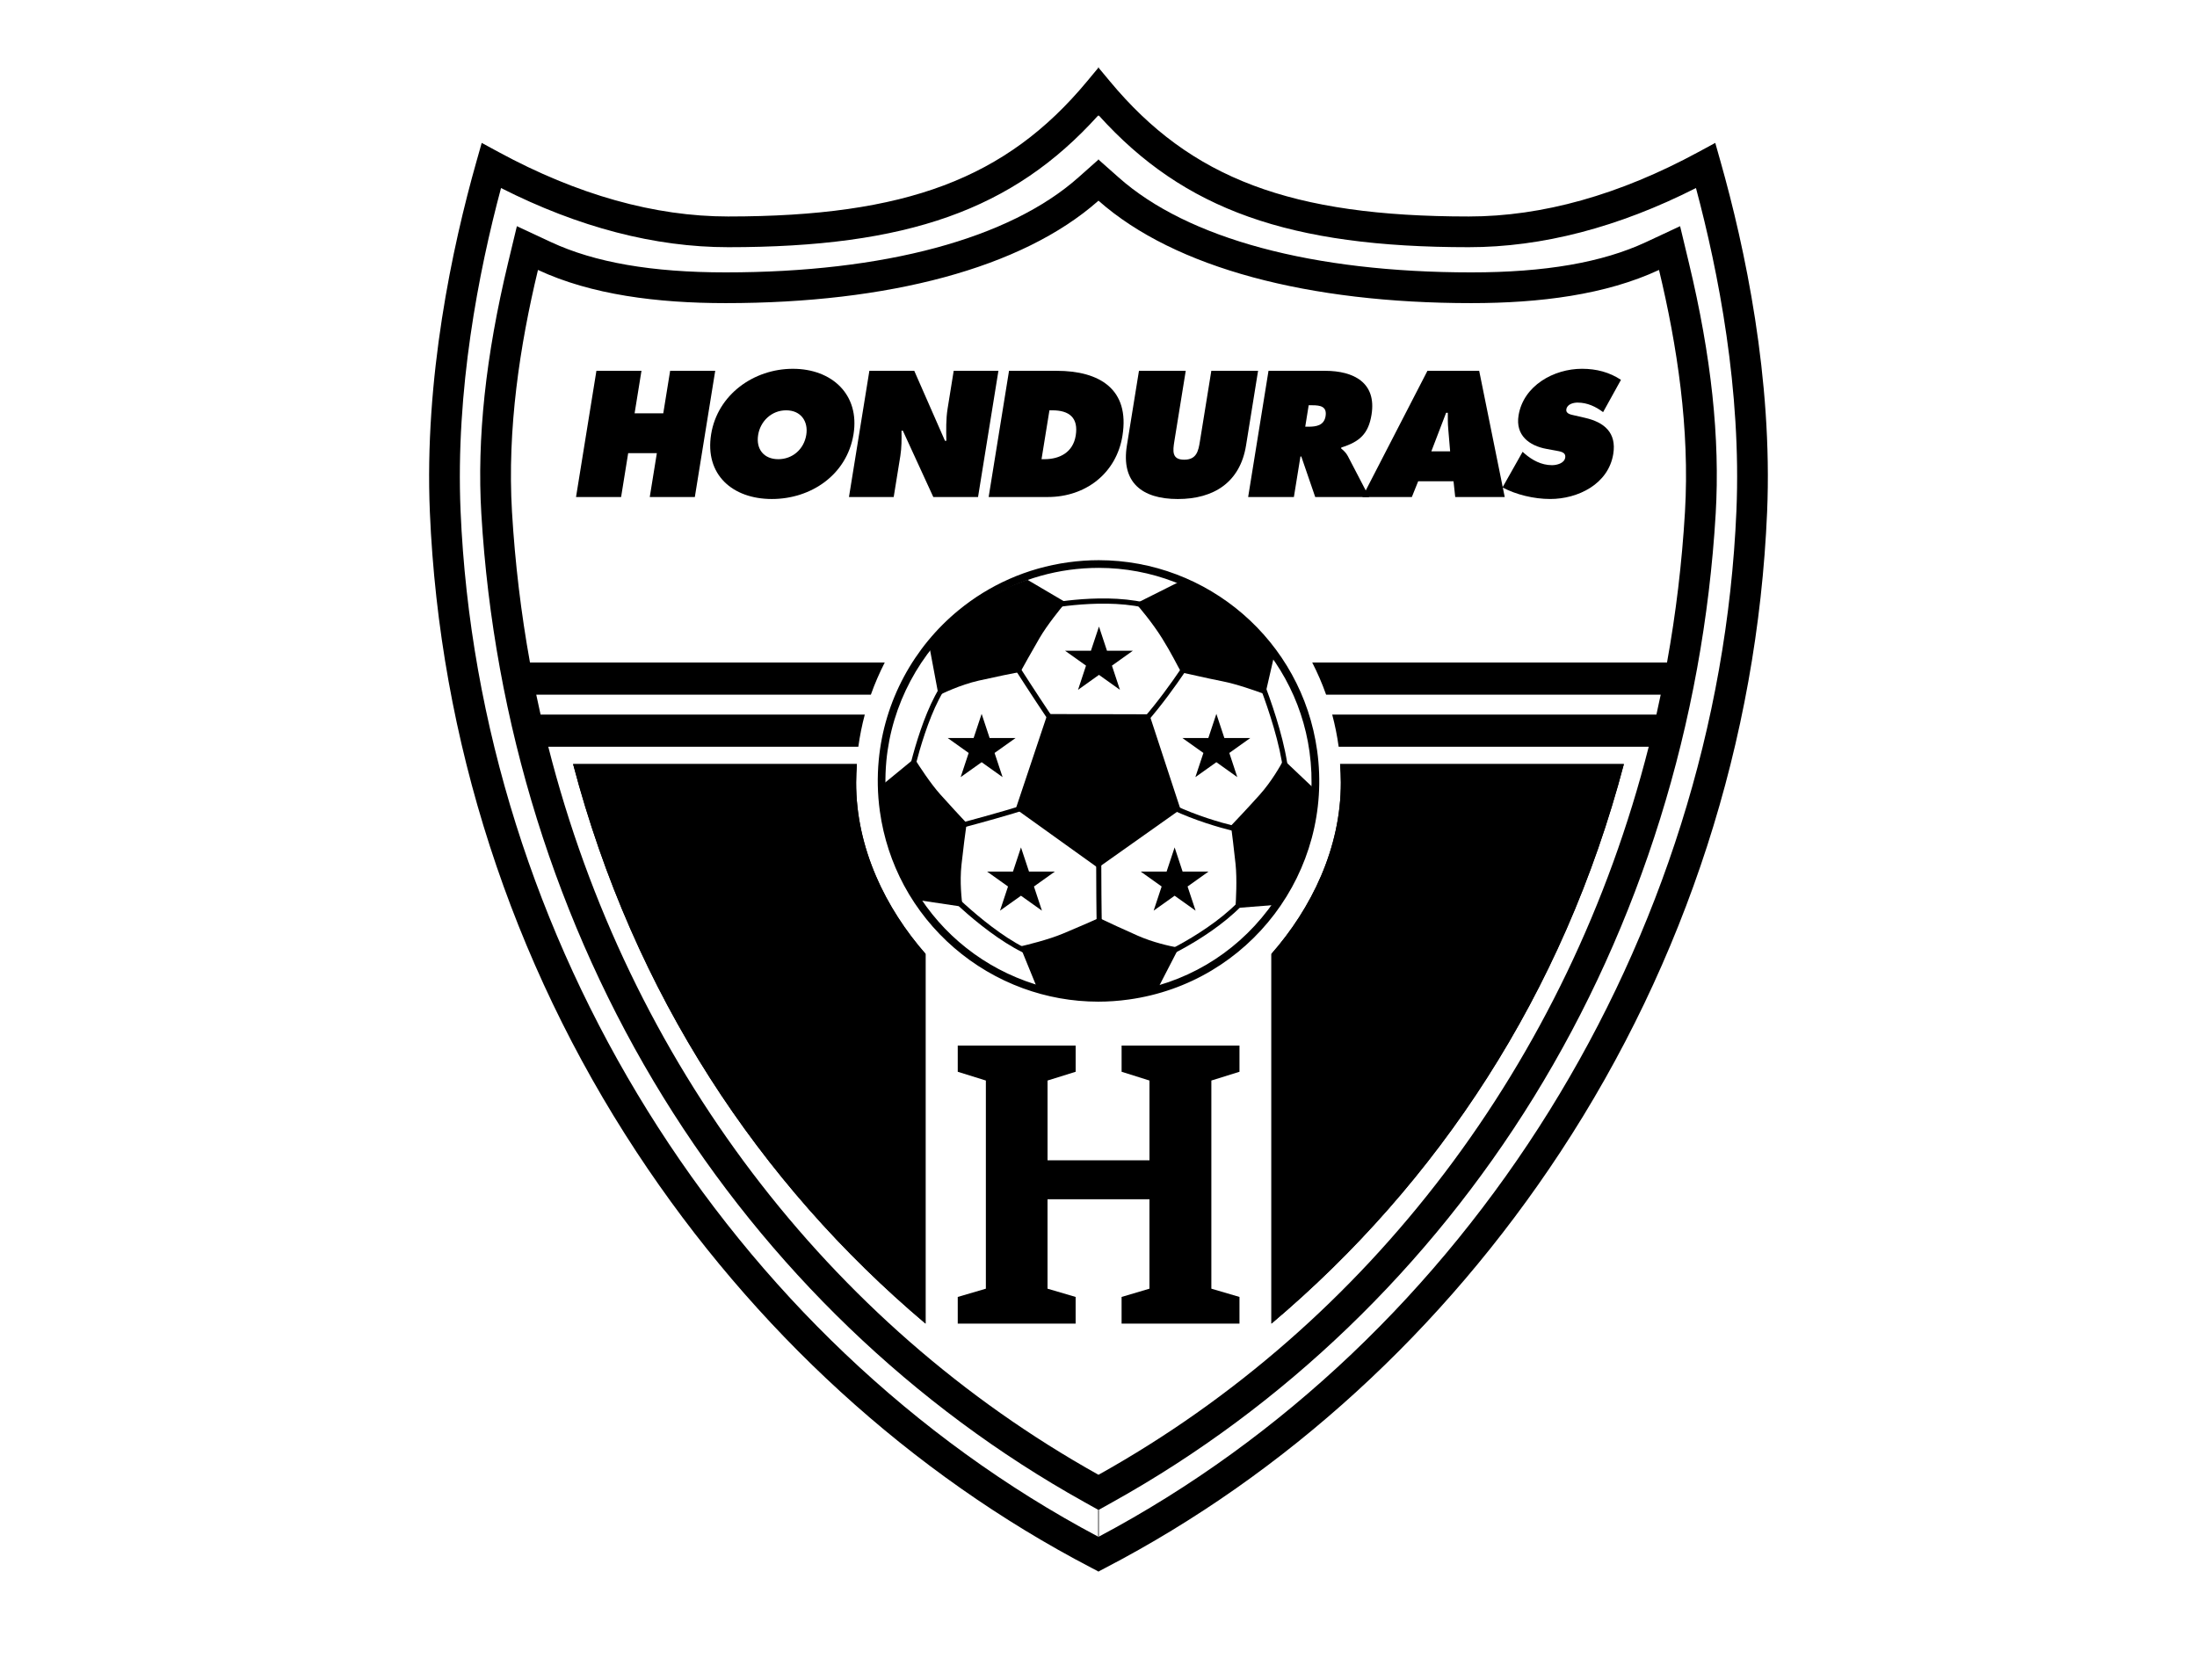 <?xml version="1.0" encoding="utf-8"?>
<!-- Generator: Adobe Illustrator 16.0.0, SVG Export Plug-In . SVG Version: 6.00 Build 0)  -->
<!DOCTYPE svg PUBLIC "-//W3C//DTD SVG 1.1//EN" "http://www.w3.org/Graphics/SVG/1.1/DTD/svg11.dtd">
<svg version="1.1" id="Microsoft" xmlns="http://www.w3.org/2000/svg" xmlns:xlink="http://www.w3.org/1999/xlink" x="0px" y="0px"
	 width="120px" height="91.765px" viewBox="25 19.118 120 91.765" enable-background="new 25 19.118 120 91.765"
	 xml:space="preserve">
<rect x="18.183" y="-181.5" width="170" height="130"/>
<g>
	<g>
		<path d="M56.303,60.859h15.5c-0.024,0.331-0.04,0.663-0.041,0.998c-0.009,3.604,1.622,6.895,3.792,9.37v20.198
			C66.47,83.757,59.614,73.439,56.303,60.859z"/>
		<g>
			<path d="M71.762,61.857c0.001-0.335,0.017-0.667,0.041-0.998h-15.5c3.311,12.58,10.167,22.897,19.25,30.566V71.228
				C73.384,68.752,71.753,65.461,71.762,61.857z"/>
		</g>
		<path d="M85.011,101.613l-0.012-0.009l-0.011,0.009l-0.006-0.005v1.454c0.006,0.003,0.013,0.005,0.018,0.009
			c0.007-0.004,0.011-0.006,0.018-0.009v-1.454L85.011,101.613z"/>
		<polygon points="85.011,101.613 85.017,101.608 85.017,101.596 84.999,101.604 		"/>
		<path d="M84.981,103.08c0.006-0.002,0.013-0.005,0.018-0.009c-0.005-0.004-0.011-0.006-0.018-0.009V103.08z"/>
		<path d="M85.017,25.47v-0.042c-0.007,0.006-0.011,0.014-0.018,0.021C85.006,25.455,85.01,25.463,85.017,25.47z"/>
		<path d="M98.237,61.857c0-0.335-0.017-0.667-0.041-0.998h15.5c-3.312,12.58-10.168,22.897-19.251,30.566V71.228
			C96.616,68.752,98.245,65.461,98.237,61.857z"/>
		<polygon points="84.981,101.608 84.988,101.613 84.999,101.604 84.981,101.596 		"/>
		<path d="M117.246,33.472l-0.479-1.998l-1.861,0.869c-2.388,1.114-5.512,1.655-9.544,1.655c-8.657,0-15.499-1.841-19.263-5.188
			l-1.082-0.959V27.82l-0.018,0.017l-0.018-0.017v0.031l-1.079,0.959c-3.767,3.347-10.607,5.188-19.264,5.188
			c-4.034,0-7.156-0.542-9.544-1.655l-1.862-0.869l-0.48,1.998c-1.227,5.105-1.706,9.589-1.462,13.708
			c0.674,11.413,4.111,22.436,9.94,31.88c5.721,9.272,13.665,16.914,22.97,22.099l0.782,0.437l0.018,0.009l0.018-0.009l0.782-0.437
			c9.307-5.185,17.249-12.826,22.972-22.099c5.827-9.444,9.264-20.468,9.939-31.88C118.953,43.062,118.474,38.578,117.246,33.472z
			 M117.033,47.082c-0.165,2.796-0.495,5.543-0.981,8.227H96.673c0.289,0.564,0.544,1.149,0.759,1.757h18.276
			c-0.075,0.364-0.153,0.728-0.235,1.088H97.765c0.152,0.572,0.271,1.159,0.353,1.758h16.935
			c-4.383,17.265-15.322,31.55-30.035,39.761c-0.007,0.004-0.011,0.007-0.018,0.009c-0.005-0.002-0.011-0.005-0.018-0.009
			C70.27,91.462,59.33,77.177,54.947,59.912h16.935c0.083-0.599,0.2-1.186,0.353-1.758H54.526c-0.082-0.361-0.16-0.724-0.236-1.088
			h18.277c0.215-0.607,0.47-1.192,0.758-1.757H53.947c-0.485-2.684-0.816-5.43-0.982-8.227c-0.268-4.537,0.428-9.094,1.419-13.218
			c2.907,1.357,6.515,1.813,10.254,1.813c8.861,0,16.174-1.902,20.343-5.581c0.006-0.006,0.013-0.01,0.018-0.016
			c0.006,0.005,0.011,0.01,0.018,0.016c4.171,3.679,11.483,5.581,20.344,5.581c3.739,0,7.346-0.456,10.254-1.813
			C116.605,37.988,117.301,42.545,117.033,47.082z"/>
		<g>
			<path d="M113.696,60.859h-15.5c0.024,0.331,0.041,0.663,0.041,0.998c0.008,3.604-1.621,6.895-3.792,9.37v20.198
				C103.528,83.757,110.385,73.439,113.696,60.859z"/>
		</g>
		<path d="M84.999,25.449c-0.005-0.006-0.011-0.014-0.018-0.021v0.042C84.988,25.463,84.994,25.455,84.999,25.449z"/>
		<path d="M85.017,103.08v-0.018c-0.007,0.003-0.011,0.005-0.018,0.009C85.006,103.075,85.01,103.078,85.017,103.08z"/>
		<path d="M118.973,27.934l-0.285-1.01l-0.923,0.5c-4.304,2.336-8.523,3.52-12.542,3.52c-9.688,0-15.184-2.068-19.595-7.378
			l-0.611-0.734V22.79l-0.018,0.021l-0.018-0.021v0.042l-0.61,0.734c-4.412,5.31-9.906,7.378-19.596,7.378
			c-4.018,0-8.237-1.184-12.542-3.52l-0.922-0.5l-0.286,1.01c-1.333,4.709-2.856,11.858-2.546,19.162
			c0.529,12.443,4.436,24.534,11.296,34.965c6.396,9.726,14.991,17.579,24.854,22.713l0.351,0.184v0.017l0.002,0.001l0.015-0.009
			l0.016,0.009l0.002-0.001v-0.017l0.352-0.184c9.863-5.134,18.458-12.987,24.855-22.713c6.86-10.432,10.767-22.522,11.297-34.965
			C121.83,39.792,120.307,32.643,118.973,27.934z M119.843,47.024c-0.995,23.391-14.646,45.332-34.826,56.039v0.018
			c-0.007-0.002-0.011-0.005-0.018-0.009c-0.005,0.004-0.011,0.007-0.018,0.009v-0.018c-20.179-10.707-33.83-32.647-34.825-56.039
			c-0.279-6.585,0.986-13.066,2.21-17.634c4.233,2.145,8.403,3.232,12.41,3.232c9.773,0,15.551-2.033,20.205-7.195
			c0.001,0,0.001,0,0.001,0c0.006,0.006,0.013,0.014,0.018,0.021c0.007-0.006,0.011-0.014,0.018-0.021c0,0,0,0,0,0
			c4.655,5.162,10.432,7.195,20.206,7.195c4.006,0,8.177-1.087,12.41-3.232C118.857,33.958,120.122,40.438,119.843,47.024z"/>
	</g>
	<g>
		<path d="M77.312,91.426v-1.458l1.536-0.451V78.146l-1.536-0.479v-1.431h6.44v1.431l-1.535,0.479v4.356h5.567v-4.356l-1.522-0.479
			v-1.431H92.7v1.431l-1.536,0.479v11.371l1.536,0.451v1.458h-6.439v-1.458l1.522-0.451v-4.885h-5.567v4.885l1.535,0.451v1.458
			H77.312z"/>
	</g>
	<g>
		<path d="M57.576,39.375h2.461l-0.375,2.321h1.566l0.375-2.321h2.462l-1.113,6.894H60.49l0.387-2.395h-1.566l-0.386,2.395h-2.462
			L57.576,39.375z"/>
		<path d="M71.619,42.84c-0.359,2.212-2.316,3.538-4.46,3.538c-2.145,0-3.674-1.326-3.317-3.538c0.35-2.167,2.33-3.575,4.465-3.575
			C70.442,39.265,71.968,40.673,71.619,42.84z M66.41,42.875c-0.128,0.789,0.325,1.328,1.099,1.328c0.775,0,1.402-0.539,1.53-1.328
			c0.118-0.73-0.287-1.342-1.099-1.342C67.129,41.533,66.527,42.145,66.41,42.875z"/>
		<path d="M72.485,39.375h2.452l1.677,3.822h0.076c-0.01-0.576-0.026-1.17,0.068-1.756l0.333-2.066h2.443l-1.113,6.894h-2.444
			l-1.662-3.621h-0.075c0.009,0.476,0.009,0.924-0.064,1.381l-0.362,2.24h-2.443L72.485,39.375z"/>
		<path d="M80.113,39.375h2.601c2.358,0,4.003,1.015,3.594,3.548c-0.328,2.048-2.012,3.346-4.072,3.346H79L80.113,39.375z
			 M81.888,44.203h0.158c0.849,0,1.564-0.385,1.71-1.29c0.156-0.969-0.346-1.38-1.278-1.38H82.32L81.888,44.203z"/>
		<path d="M93.716,39.375l-0.657,4.077c-0.325,2.013-1.76,2.927-3.726,2.927c-1.967,0-3.107-0.914-2.782-2.927l0.659-4.077h2.555
			l-0.621,3.841c-0.087,0.539-0.146,1.015,0.536,1.015c0.679,0,0.777-0.476,0.861-1.015l0.621-3.841H93.716z"/>
		<path d="M94.286,39.375h3.086c1.586,0,2.821,0.658,2.541,2.396c-0.168,1.042-0.648,1.482-1.65,1.792l-0.01,0.055
			c0.116,0.099,0.257,0.21,0.363,0.411l1.167,2.24h-2.946l-0.76-2.212H96.03l-0.358,2.212h-2.498L94.286,39.375z M96.292,42.428
			h0.177c0.419,0,0.851-0.064,0.934-0.575c0.084-0.531-0.286-0.596-0.725-0.596H96.48L96.292,42.428z"/>
		<path d="M102.115,46.269h-2.703l3.555-6.894h2.826l1.395,6.894h-2.704l-0.093-0.86h-1.93L102.115,46.269z M104.206,43.772
			l-0.102-1.216c-0.028-0.292-0.025-0.595-0.025-0.887h-0.093l-0.806,2.104H104.206z"/>
		<path d="M108.165,43.799l0.113,0.101c0.401,0.347,0.905,0.63,1.494,0.63c0.251,0,0.668-0.098,0.719-0.41
			c0.05-0.312-0.282-0.339-0.508-0.385l-0.497-0.091c-0.971-0.174-1.718-0.751-1.543-1.829c0.266-1.637,1.931-2.551,3.463-2.551
			c0.8,0,1.507,0.192,2.131,0.604l-0.976,1.764c-0.392-0.292-0.849-0.521-1.396-0.521c-0.225,0-0.566,0.083-0.611,0.365
			c-0.042,0.256,0.27,0.294,0.459,0.339l0.557,0.128c1.044,0.237,1.736,0.803,1.546,1.975c-0.266,1.645-1.926,2.459-3.446,2.459
			c-0.887,0-1.872-0.238-2.603-0.632L108.165,43.799z"/>
	</g>
	<g>
		<g>
			<g>
				<path d="M85.012,50.14c5.772,0,10.72,4.317,11.513,10.043c0.427,3.077-0.373,6.139-2.249,8.616
					c-1.876,2.479-4.604,4.079-7.683,4.506c-0.533,0.072-1.073,0.11-1.606,0.11c-1.359,0-2.695-0.237-3.972-0.705
					c-2.689-0.983-4.914-2.907-6.266-5.418c-0.657-1.221-1.087-2.54-1.278-3.92c-0.122-0.879-0.142-1.781-0.059-2.676
					c0.285-3.074,1.823-5.963,4.217-7.927c1.653-1.354,3.649-2.225,5.773-2.519C83.937,50.178,84.479,50.14,85.012,50.14
					 M85.012,49.72c-0.549,0-1.105,0.039-1.666,0.116c-2.28,0.315-4.323,1.25-5.981,2.611c-2.456,2.012-4.068,4.957-4.37,8.212
					c-0.083,0.903-0.068,1.832,0.062,2.771c0.203,1.466,0.662,2.831,1.323,4.062c1.408,2.613,3.734,4.605,6.493,5.615
					c1.294,0.473,2.682,0.73,4.116,0.73c0.549,0,1.104-0.039,1.664-0.117c6.595-0.912,11.202-6.999,10.29-13.594
					C96.105,54.09,90.939,49.72,85.012,49.72L85.012,49.72z"/>
			</g>
			<g>
				<path d="M94.906,68.534l-0.286,0.022l-2.034,0.161l-0.039,0.001l-0.031,0.021l-0.04,0.029l0.004-0.046
					c0.029-0.445,0.093-1.567,0.006-2.4c-0.087-0.827-0.2-1.723-0.238-2.015l-0.011-0.086l0.054-0.053
					c0.185-0.194,0.838-0.881,1.514-1.634c0.655-0.733,1.142-1.598,1.318-1.935l0.016-0.03l0.021,0.074l0.011,0.038l0.026,0.025
					l1.583,1.499c0,0,0.178,0.167,0.217,0.203C96.894,64.678,96.138,66.776,94.906,68.534z"/>
				<polygon points="82.199,58.165 82.213,58.124 82.214,58.125 87.779,58.139 87.774,58.141 87.801,58.215 89.468,63.296 
					89.484,63.345 89.469,63.339 89.409,63.383 85.087,66.442 85.029,66.485 85.029,66.568 84.986,66.538 80.561,63.366 
					80.504,63.326 80.47,63.336 80.486,63.286 				"/>
				<path d="M83.063,70.117c0.799-0.331,1.649-0.707,1.891-0.817l0.082-0.034l0.067,0.031c0.493,0.236,1.248,0.587,2.041,0.936
					c0.837,0.37,1.741,0.569,2.205,0.652l0.041,0.009l-0.013,0.023l-1.051,2.037l-0.135,0.267c-1.018,0.272-2.086,0.421-3.19,0.417
					c-1.152-0.003-2.267-0.169-3.32-0.47l-0.104-0.25l-0.816-2l-0.015-0.037l-0.033-0.024l-0.035-0.024l0.041-0.01
					C81.062,70.743,82.253,70.458,83.063,70.117z"/>
				<path d="M94.122,56.995l-0.006,0.034l0.006,0.026l-0.045-0.018c-0.525-0.194-1.525-0.547-2.305-0.701
					c-0.859-0.167-1.913-0.42-2.196-0.471l-0.063-0.009l0.007-0.008l-0.047-0.086c-0.17-0.291-0.491-0.963-1.002-1.779
					c-0.539-0.864-1.244-1.689-1.449-1.921l-0.026-0.032h0.161l0.029-0.014l1.887-0.946l0.27-0.134
					c2.108,0.801,3.933,2.17,5.27,3.914l-0.063,0.283L94.122,56.995z"/>
				<path d="M77.757,64.04l0.046,0.05h-0.005l-0.011,0.091c-0.059,0.426-0.174,1.274-0.27,2.171
					c-0.104,0.958,0.01,1.932,0.062,2.308l0.006,0.035l-0.049-0.034l-0.029-0.018l-0.034-0.007l-2.202-0.329l-0.299-0.046
					c-1.175-1.779-1.874-3.888-1.914-6.154l0.214-0.178l1.638-1.345l0.03-0.024l0.005-0.014l0.023,0.04
					c0.236,0.376,0.844,1.318,1.392,1.931C76.892,63.109,77.486,63.754,77.757,64.04z"/>
				<path d="M81.78,53.974c-0.449,0.771-0.91,1.603-0.997,1.763l-0.04,0.07l0.007,0.012l-0.08,0.015
					c-0.342,0.067-1.243,0.246-2.211,0.465c-1.029,0.235-2.001,0.708-2.276,0.85l-0.029,0.014l0.065-0.182l0.013-0.036l-0.006-0.038
					l-0.407-2.171l-0.053-0.283c1.392-1.663,3.239-2.944,5.351-3.663l0.247,0.146l1.802,1.061l0.034,0.021h0.015l-0.03,0.035
					C82.903,52.393,82.194,53.262,81.78,53.974z"/>
				<polygon points="85.026,53.346 85.463,54.666 86.878,54.666 85.734,55.481 86.171,56.802 85.026,55.985 83.882,56.802 
					84.318,55.481 83.173,54.666 84.587,54.666 				"/>
				<polygon points="78.617,58.116 79.054,59.436 80.469,59.436 79.323,60.251 79.761,61.571 78.617,60.756 77.471,61.571 
					77.909,60.251 76.764,59.436 78.179,59.436 				"/>
				<polygon points="91.438,58.116 91.875,59.436 93.289,59.436 92.145,60.251 92.581,61.571 91.438,60.756 90.291,61.571 
					90.73,60.251 89.584,59.436 90.999,59.436 				"/>
				<polygon points="80.766,65.411 81.204,66.73 82.618,66.73 81.474,67.546 81.911,68.866 80.766,68.05 79.62,68.866 
					80.058,67.546 78.914,66.73 80.329,66.73 				"/>
				<polygon points="89.158,65.411 89.593,66.73 91.01,66.73 89.865,67.546 90.303,68.866 89.158,68.05 88.012,68.866 
					88.449,67.546 87.305,66.73 88.72,66.73 				"/>
			</g>
			<path d="M82.822,59.245c-0.583-0.73-3.118-4.71-3.227-4.879l0.237-0.15c0.026,0.041,2.634,4.136,3.208,4.855L82.822,59.245z"/>
			<path d="M87.045,59.215l-0.2-0.196c1.623-1.651,3.197-4.19,3.213-4.215l0.238,0.147C90.28,54.977,88.69,57.542,87.045,59.215z"/>
			<path d="M93.46,64.753c-0.028-0.006-2.973-0.51-5.312-1.854l0.139-0.242c2.296,1.318,5.19,1.815,5.22,1.819L93.46,64.753z"/>
			<path d="M74.847,61.6l-0.273-0.058c0.038-0.187,0.985-4.601,2.556-5.809l0.17,0.223C75.81,57.102,74.855,61.555,74.847,61.6z"/>
			<path d="M76.284,64.674l-0.069-0.271c2.202-0.566,5.599-1.508,5.93-1.778l0.477-0.389l0.176,0.217l-0.476,0.389
				C81.837,63.238,76.851,64.528,76.284,64.674z"/>
			<path d="M88.36,52.583c-2.275-0.937-5.965-0.239-6.002-0.232l-0.053-0.275c0.154-0.03,3.808-0.721,6.163,0.249L88.36,52.583z"/>
			<path d="M95.156,63.231l-0.245-0.138c0.939-1.653-1.365-7.167-1.391-7.223l0.26-0.108C93.877,55.995,96.16,61.461,95.156,63.231z
				"/>
			<path d="M88.23,71.632l-0.11-0.258c0.034-0.015,3.554-1.544,5.167-3.748l0.227,0.164C91.855,70.059,88.377,71.568,88.23,71.632z"
				/>
			<path d="M82.16,71.583c-2.141-0.297-5.489-3.547-5.518-3.716l0.237-0.122c0.033,0.033,3.232,3.271,5.319,3.562L82.16,71.583z"/>
		</g>
		<path d="M84.962,71.261c-0.097-0.93-0.089-5.647-0.089-5.848h0.279c0,0.05-0.007,4.904,0.09,5.82L84.962,71.261z"/>
	</g>
</g>
</svg>
